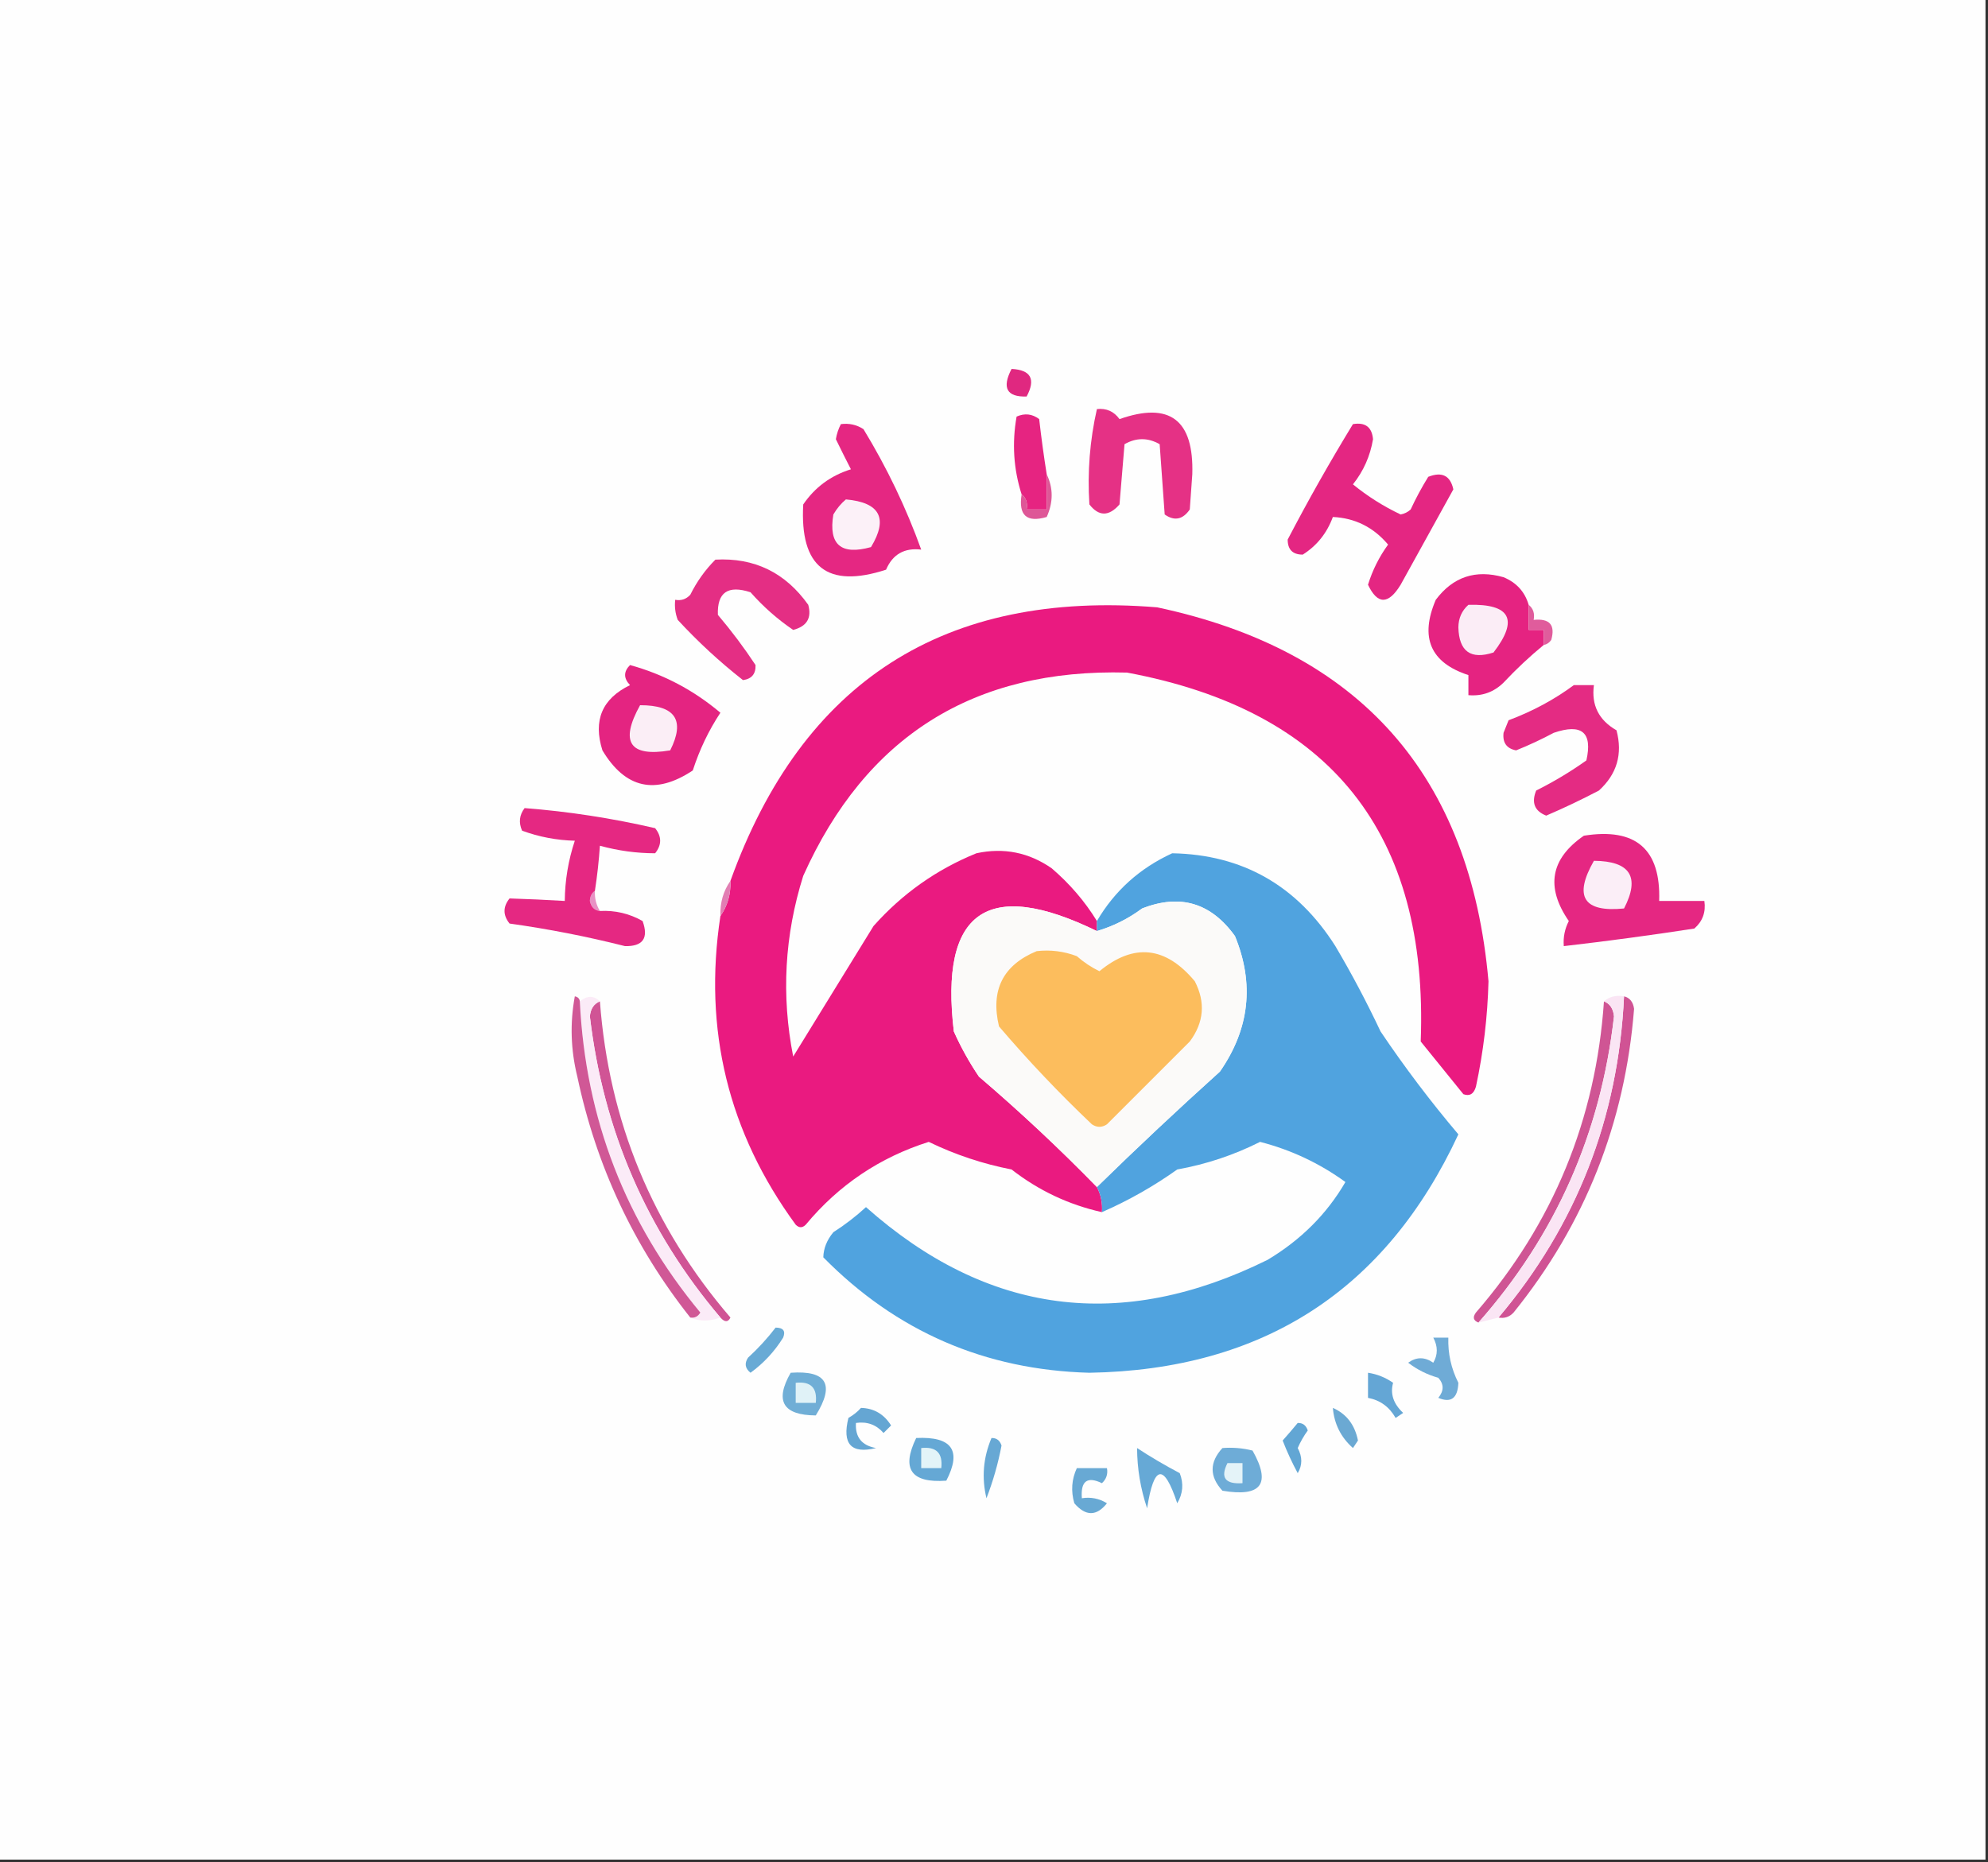 <?xml version="1.0" encoding="UTF-8"?>
<!DOCTYPE svg PUBLIC "-//W3C//DTD SVG 1.1//EN" "http://www.w3.org/Graphics/SVG/1.1/DTD/svg11.dtd">
<svg xmlns="http://www.w3.org/2000/svg" version="1.1" width="396px" height="371px" style="shape-rendering:geometricPrecision; text-rendering:geometricPrecision; image-rendering:optimizeQuality; fill-rule:evenodd; clip-rule:evenodd" xmlns:xlink="http://www.w3.org/1999/xlink">
<rect width="100%" height="100%" fill="#333333" stroke="none"/>
<g><path style="opacity:1" fill="#fefefe" d="M -0.5,-0.5 C 131.5,-0.5 263.5,-0.5 395.5,-0.5C 395.5,123.167 395.5,246.833 395.5,370.5C 263.5,370.5 131.5,370.5 -0.5,370.5C -0.5,246.833 -0.5,123.167 -0.5,-0.5 Z"/></g>
<g><path style="opacity:1" fill="#e02880" d="M 201.5,73.5 C 205.35,73.701 206.35,75.534 204.5,79C 200.537,79.118 199.537,77.284 201.5,73.5 Z"/></g>
<g><path style="opacity:1" fill="#e53185" d="M 218.5,81.5 C 220.39,81.296 221.89,81.963 223,83.5C 233.002,79.98 237.835,83.646 237.5,94.5C 237.333,96.833 237.167,99.167 237,101.5C 235.604,103.527 233.938,103.86 232,102.5C 231.667,97.833 231.333,93.167 231,88.5C 228.667,87.167 226.333,87.167 224,88.5C 223.667,92.5 223.333,96.5 223,100.5C 220.888,102.922 218.888,102.922 217,100.5C 216.586,94.064 217.086,87.73 218.5,81.5 Z"/></g>
<g><path style="opacity:1" fill="#e62481" d="M 208.5,94.5 C 208.5,96.833 208.5,99.167 208.5,101.5C 207.167,101.5 205.833,101.5 204.5,101.5C 204.737,100.209 204.404,99.209 203.5,98.5C 201.895,93.468 201.562,88.301 202.5,83C 204.112,82.28 205.612,82.446 207,83.5C 207.42,87.191 207.92,90.858 208.5,94.5 Z"/></g>
<g><path style="opacity:1" fill="#e52782" d="M 167.5,84.5 C 169.144,84.287 170.644,84.62 172,85.5C 176.677,93.184 180.51,101.184 183.5,109.5C 180.143,109.106 177.81,110.439 176.5,113.5C 164.797,117.311 159.297,112.977 160,100.5C 162.33,97.08 165.496,94.747 169.5,93.5C 168.46,91.477 167.46,89.477 166.5,87.5C 166.685,86.416 167.018,85.416 167.5,84.5 Z"/></g>
<g><path style="opacity:1" fill="#e42682" d="M 269.5,84.5 C 271.948,84.085 273.281,85.085 273.5,87.5C 272.937,90.862 271.603,93.862 269.5,96.5C 272.394,98.867 275.56,100.867 279,102.5C 279.772,102.355 280.439,102.022 281,101.5C 282.039,99.254 283.206,97.087 284.5,95C 287.237,93.92 288.904,94.754 289.5,97.5C 286.017,103.796 282.517,110.13 279,116.5C 276.561,120.492 274.394,120.492 272.5,116.5C 273.389,113.611 274.722,110.945 276.5,108.5C 273.588,105.044 269.921,103.21 265.5,103C 264.319,106.218 262.319,108.718 259.5,110.5C 257.5,110.5 256.5,109.5 256.5,107.5C 260.576,99.681 264.909,92.014 269.5,84.5 Z"/></g>
<g><path style="opacity:1" fill="#fcf1f8" d="M 168.5,99.5 C 175.297,100.107 176.964,103.274 173.5,109C 167.507,110.668 165.007,108.502 166,102.5C 166.698,101.309 167.531,100.309 168.5,99.5 Z"/></g>
<g><path style="opacity:1" fill="#de5797" d="M 208.5,94.5 C 209.817,97.23 209.817,100.063 208.5,103C 204.508,104.177 202.842,102.677 203.5,98.5C 204.404,99.209 204.737,100.209 204.5,101.5C 205.833,101.5 207.167,101.5 208.5,101.5C 208.5,99.167 208.5,96.833 208.5,94.5 Z"/></g>
<g><path style="opacity:1" fill="#e42e84" d="M 142.5,111.5 C 150.264,111.072 156.43,114.072 161,120.5C 161.723,123.125 160.723,124.792 158,125.5C 154.882,123.385 152.048,120.885 149.5,118C 145.002,116.523 142.835,118.023 143,122.5C 145.726,125.717 148.226,129.05 150.5,132.5C 150.566,134.266 149.732,135.266 148,135.5C 143.378,131.881 139.045,127.881 135,123.5C 134.51,122.207 134.343,120.873 134.5,119.5C 135.675,119.719 136.675,119.386 137.5,118.5C 138.804,115.87 140.47,113.537 142.5,111.5 Z"/></g>
<g><path style="opacity:1" fill="#ea1a80" d="M 218.5,183.5 C 218.5,184.167 218.5,184.833 218.5,185.5C 196.662,174.851 187.162,181.518 190,205.5C 191.413,208.661 193.08,211.661 195,214.5C 203.193,221.502 211.027,228.835 218.5,236.5C 219.301,238.042 219.634,239.708 219.5,241.5C 212.883,240.025 206.883,237.192 201.5,233C 195.767,231.885 190.267,230.051 185,227.5C 175.236,230.592 167.069,236.092 160.5,244C 159.833,244.667 159.167,244.667 158.5,244C 145.056,225.626 140.056,205.126 143.5,182.5C 144.924,180.485 145.59,178.152 145.5,175.5C 159.823,135.705 188.156,117.539 230.5,121C 270.873,129.592 292.873,154.425 296.5,195.5C 296.321,202.575 295.488,209.575 294,216.5C 293.577,217.956 292.744,218.456 291.5,218C 288.667,214.5 285.833,211 283,207.5C 284.572,166.085 265.072,141.585 224.5,134C 193.974,133.177 172.474,146.677 160,174.5C 156.275,186.331 155.608,198.331 158,210.5C 163.333,201.833 168.667,193.167 174,184.5C 179.727,178.057 186.56,173.224 194.5,170C 199.94,168.826 204.94,169.826 209.5,173C 213.114,176.103 216.114,179.603 218.5,183.5 Z"/></g>
<g><path style="opacity:1" fill="#e52381" d="M 304.5,120.5 C 304.5,122.167 304.5,123.833 304.5,125.5C 305.5,125.5 306.5,125.5 307.5,125.5C 307.5,126.5 307.5,127.5 307.5,128.5C 304.703,130.795 302.036,133.295 299.5,136C 297.559,137.903 295.226,138.736 292.5,138.5C 292.5,137.167 292.5,135.833 292.5,134.5C 284.941,132.036 282.774,127.036 286,119.5C 289.438,114.919 293.938,113.419 299.5,115C 302.079,116.076 303.746,117.909 304.5,120.5 Z"/></g>
<g><path style="opacity:1" fill="#fbedf6" d="M 292.5,120.5 C 300.877,120.274 302.544,123.441 297.5,130C 292.967,131.471 290.633,129.804 290.5,125C 290.519,123.167 291.185,121.667 292.5,120.5 Z"/></g>
<g><path style="opacity:1" fill="#e05c9c" d="M 304.5,120.5 C 305.404,121.209 305.737,122.209 305.5,123.5C 308.68,123.176 309.847,124.51 309,127.5C 308.617,128.056 308.117,128.389 307.5,128.5C 307.5,127.5 307.5,126.5 307.5,125.5C 306.5,125.5 305.5,125.5 304.5,125.5C 304.5,123.833 304.5,122.167 304.5,120.5 Z"/></g>
<g><path style="opacity:1" fill="#e42481" d="M 125.5,132.5 C 132.174,134.338 138.174,137.504 143.5,142C 141.178,145.509 139.345,149.343 138,153.5C 130.561,158.44 124.561,157.106 120,149.5C 118.109,143.519 119.943,139.186 125.5,136.5C 124.193,135.135 124.193,133.802 125.5,132.5 Z"/></g>
<g><path style="opacity:1" fill="#e42b83" d="M 313.5,136.5 C 314.833,136.5 316.167,136.5 317.5,136.5C 316.966,140.478 318.466,143.478 322,145.5C 323.256,150.229 322.089,154.229 318.5,157.5C 315.061,159.303 311.561,160.97 308,162.5C 305.681,161.591 305.014,159.925 306,157.5C 309.499,155.752 312.832,153.752 316,151.5C 317.261,145.92 315.094,144.087 309.5,146C 307.06,147.303 304.56,148.47 302,149.5C 300.115,149.138 299.281,147.971 299.5,146C 299.833,145.167 300.167,144.333 300.5,143.5C 305.282,141.709 309.616,139.375 313.5,136.5 Z"/></g>
<g><path style="opacity:1" fill="#fbeef6" d="M 127.5,140.5 C 134.524,140.489 136.524,143.489 133.5,149.5C 125.415,150.86 123.415,147.86 127.5,140.5 Z"/></g>
<g><path style="opacity:1" fill="#e52782" d="M 315.5,166.5 C 325.843,164.849 330.843,169.183 330.5,179.5C 333.5,179.5 336.5,179.5 339.5,179.5C 339.822,181.722 339.155,183.556 337.5,185C 328.846,186.332 320.179,187.498 311.5,188.5C 311.357,186.738 311.691,185.071 312.5,183.5C 307.843,176.752 308.843,171.086 315.5,166.5 Z"/></g>
<g><path style="opacity:1" fill="#fbeef7" d="M 317.5,171.5 C 324.745,171.555 326.745,174.722 323.5,181C 315.424,181.805 313.424,178.638 317.5,171.5 Z"/></g>
<g><path style="opacity:1" fill="#50a3df" d="M 219.5,241.5 C 219.634,239.708 219.301,238.042 218.5,236.5C 226.443,228.728 234.61,221.061 243,213.5C 248.901,205.007 249.901,196.007 246,186.5C 241.231,179.861 235.064,178.028 227.5,181C 224.757,183.038 221.757,184.538 218.5,185.5C 218.5,184.833 218.5,184.167 218.5,183.5C 222.033,177.472 227.033,172.972 233.5,170C 247.512,170.264 258.345,176.431 266,188.5C 269.255,194.008 272.255,199.675 275,205.5C 279.797,212.628 284.963,219.461 290.5,226C 276.048,257.078 251.548,272.911 217,273.5C 196.213,272.938 178.547,265.272 164,250.5C 164.044,248.721 164.711,247.055 166,245.5C 168.309,244.025 170.476,242.358 172.5,240.5C 196.651,261.941 223.318,265.441 252.5,251C 259.142,247.025 264.309,241.858 268,235.5C 262.85,231.759 257.183,229.092 251,227.5C 245.797,230.123 240.297,231.957 234.5,233C 229.77,236.364 224.77,239.197 219.5,241.5 Z"/></g>
<g><path style="opacity:1" fill="#e891c4" d="M 118.5,177.5 C 118.433,178.959 118.766,180.292 119.5,181.5C 118.414,181.38 117.747,180.713 117.5,179.5C 117.543,178.584 117.876,177.917 118.5,177.5 Z"/></g>
<g><path style="opacity:1" fill="#e52882" d="M 118.5,177.5 C 117.876,177.917 117.543,178.584 117.5,179.5C 117.747,180.713 118.414,181.38 119.5,181.5C 122.545,181.342 125.379,182.009 128,183.5C 129.24,186.906 128.073,188.573 124.5,188.5C 116.921,186.584 109.255,185.084 101.5,184C 100.167,182.333 100.167,180.667 101.5,179C 105.129,179.11 108.796,179.276 112.5,179.5C 112.541,175.384 113.207,171.384 114.5,167.5C 110.864,167.406 107.364,166.739 104,165.5C 103.28,163.888 103.446,162.388 104.5,161C 113.217,161.674 121.883,163.008 130.5,165C 131.833,166.667 131.833,168.333 130.5,170C 126.804,169.997 123.137,169.497 119.5,168.5C 119.296,171.518 118.963,174.518 118.5,177.5 Z"/></g>
<g><path style="opacity:1" fill="#fbfaf9" d="M 218.5,236.5 C 211.027,228.835 203.193,221.502 195,214.5C 193.08,211.661 191.413,208.661 190,205.5C 187.162,181.518 196.662,174.851 218.5,185.5C 221.757,184.538 224.757,183.038 227.5,181C 235.064,178.028 241.231,179.861 246,186.5C 249.901,196.007 248.901,205.007 243,213.5C 234.61,221.061 226.443,228.728 218.5,236.5 Z"/></g>
<g><path style="opacity:1" fill="#e27eb3" d="M 145.5,175.5 C 145.59,178.152 144.924,180.485 143.5,182.5C 143.41,179.848 144.076,177.515 145.5,175.5 Z"/></g>
<g><path style="opacity:1" fill="#fcbd5d" d="M 206.5,189.5 C 209.247,189.187 211.914,189.52 214.5,190.5C 215.874,191.711 217.374,192.711 219,193.5C 225.849,187.855 232.182,188.522 238,195.5C 240.161,199.698 239.828,203.698 237,207.5C 231.5,213 226,218.5 220.5,224C 219.5,224.667 218.5,224.667 217.5,224C 210.968,217.802 204.801,211.302 199,204.5C 197.271,197.29 199.771,192.29 206.5,189.5 Z"/></g>
<g><path style="opacity:1" fill="#d05495" d="M 119.5,199.5 C 121.283,223.392 129.95,244.392 145.5,262.5C 145.03,263.463 144.363,263.463 143.5,262.5C 128.844,245.234 120.178,225.234 117.5,202.5C 117.64,200.97 118.307,199.97 119.5,199.5 Z"/></g>
<g><path style="opacity:1" fill="#cf5594" d="M 319.5,199.5 C 320.693,199.97 321.36,200.97 321.5,202.5C 318.862,225.78 309.862,246.114 294.5,263.5C 293.475,263.103 293.308,262.437 294,261.5C 309.385,243.721 317.885,223.055 319.5,199.5 Z"/></g>
<g><path style="opacity:1" fill="#d05394" d="M 323.5,198.5 C 324.649,198.791 325.316,199.624 325.5,201C 323.705,223.738 315.705,243.905 301.5,261.5C 300.675,262.386 299.675,262.719 298.5,262.5C 314.028,244.091 322.361,222.758 323.5,198.5 Z"/></g>
<g><path style="opacity:1" fill="#fbebf7" d="M 119.5,199.5 C 118.307,199.97 117.64,200.97 117.5,202.5C 120.178,225.234 128.844,245.234 143.5,262.5C 141.309,263.291 139.309,263.291 137.5,262.5C 138.376,262.631 139.043,262.298 139.5,261.5C 124.627,243.556 116.627,222.89 115.5,199.5C 116.961,198.314 118.295,198.314 119.5,199.5 Z"/></g>
<g><path style="opacity:1" fill="#d05896" d="M 115.5,199.5 C 116.627,222.89 124.627,243.556 139.5,261.5C 139.043,262.298 138.376,262.631 137.5,262.5C 126.265,248.315 118.765,232.315 115,214.5C 113.682,209.166 113.516,203.833 114.5,198.5C 115.107,198.624 115.44,198.957 115.5,199.5 Z"/></g>
<g><path style="opacity:1" fill="#fae5f4" d="M 319.5,199.5 C 320.568,198.566 321.901,198.232 323.5,198.5C 322.361,222.758 314.028,244.091 298.5,262.5C 297.167,262.833 295.833,263.167 294.5,263.5C 309.862,246.114 318.862,225.78 321.5,202.5C 321.36,200.97 320.693,199.97 319.5,199.5 Z"/></g>
<g><path style="opacity:1" fill="#68aad5" d="M 154.5,264.5 C 156.028,264.517 156.528,265.184 156,266.5C 154.289,269.255 152.122,271.589 149.5,273.5C 148.417,272.635 148.251,271.635 149,270.5C 151.04,268.63 152.873,266.63 154.5,264.5 Z"/></g>
<g><path style="opacity:1" fill="#70aed6" d="M 157.5,273.5 C 164.676,272.985 166.342,275.818 162.5,282C 155.946,281.957 154.279,279.123 157.5,273.5 Z"/></g>
<g><path style="opacity:1" fill="#6fabd6" d="M 285.5,266.5 C 286.5,266.5 287.5,266.5 288.5,266.5C 288.401,269.673 289.068,272.673 290.5,275.5C 290.376,278.578 289.043,279.578 286.5,278.5C 287.645,277.109 287.645,275.776 286.5,274.5C 284.289,273.877 282.289,272.877 280.5,271.5C 282.135,270.319 283.802,270.319 285.5,271.5C 286.434,269.905 286.434,268.239 285.5,266.5 Z"/></g>
<g><path style="opacity:1" fill="#64a6d5" d="M 272.5,273.5 C 274.312,273.771 275.978,274.438 277.5,275.5C 276.892,277.684 277.559,279.684 279.5,281.5C 279,281.833 278.5,282.167 278,282.5C 276.75,280.294 274.916,278.961 272.5,278.5C 272.5,276.833 272.5,275.167 272.5,273.5 Z"/></g>
<g><path style="opacity:1" fill="#e0f2f7" d="M 158.5,275.5 C 161.5,275.167 162.833,276.5 162.5,279.5C 161.167,279.5 159.833,279.5 158.5,279.5C 158.5,278.167 158.5,276.833 158.5,275.5 Z"/></g>
<g><path style="opacity:1" fill="#65a6d3" d="M 171.5,280.5 C 174.084,280.569 176.084,281.735 177.5,284C 177,284.5 176.5,285 176,285.5C 174.556,283.845 172.722,283.178 170.5,283.5C 170.325,286.329 171.658,287.996 174.5,288.5C 169.547,289.71 167.714,287.71 169,282.5C 169.995,281.934 170.828,281.267 171.5,280.5 Z"/></g>
<g><path style="opacity:1" fill="#6ba9d3" d="M 265.5,280.5 C 268.205,281.69 269.872,283.856 270.5,287C 270.167,287.5 269.833,288 269.5,288.5C 267.095,286.358 265.762,283.691 265.5,280.5 Z"/></g>
<g><path style="opacity:1" fill="#62a6d4" d="M 258.5,283.5 C 259.497,283.47 260.164,283.97 260.5,285C 259.704,286.092 259.037,287.259 258.5,288.5C 259.446,290.258 259.446,291.925 258.5,293.5C 257.368,291.402 256.368,289.235 255.5,287C 256.544,285.826 257.544,284.659 258.5,283.5 Z"/></g>
<g><path style="opacity:1" fill="#65a8d5" d="M 182.5,286.5 C 189.623,286.151 191.623,288.984 188.5,295C 181.492,295.508 179.492,292.675 182.5,286.5 Z"/></g>
<g><path style="opacity:1" fill="#e3f4f8" d="M 183.5,288.5 C 186.5,288.167 187.833,289.5 187.5,292.5C 186.167,292.5 184.833,292.5 183.5,292.5C 183.5,291.167 183.5,289.833 183.5,288.5 Z"/></g>
<g><path style="opacity:1" fill="#67a8d4" d="M 197.5,286.5 C 198.497,286.47 199.164,286.97 199.5,288C 198.814,291.6 197.814,295.1 196.5,298.5C 195.515,294.412 195.848,290.412 197.5,286.5 Z"/></g>
<g><path style="opacity:1" fill="#66a9d6" d="M 226.5,288.5 C 229.198,290.271 232.031,291.937 235,293.5C 235.808,295.579 235.641,297.579 234.5,299.5C 231.851,291.463 229.851,291.796 228.5,300.5C 227.185,296.607 226.518,292.607 226.5,288.5 Z"/></g>
<g><path style="opacity:1" fill="#68a9d4" d="M 214.5,292.5 C 216.5,292.5 218.5,292.5 220.5,292.5C 220.719,293.675 220.386,294.675 219.5,295.5C 216.572,294.079 215.238,295.079 215.5,298.5C 217.288,298.215 218.955,298.548 220.5,299.5C 218.423,302.119 216.257,302.119 214,299.5C 213.297,297.071 213.463,294.738 214.5,292.5 Z"/></g>
<g><path style="opacity:1" fill="#6eacd7" d="M 243.5,288.5 C 245.527,288.338 247.527,288.505 249.5,289C 253.252,295.644 251.252,298.311 243.5,297C 240.899,294.17 240.899,291.337 243.5,288.5 Z"/></g>
<g><path style="opacity:1" fill="#e4f3f8" d="M 244.5,291.5 C 245.5,291.5 246.5,291.5 247.5,291.5C 247.5,292.833 247.5,294.167 247.5,295.5C 244.046,295.733 243.046,294.4 244.5,291.5 Z"/></g>
</svg>
